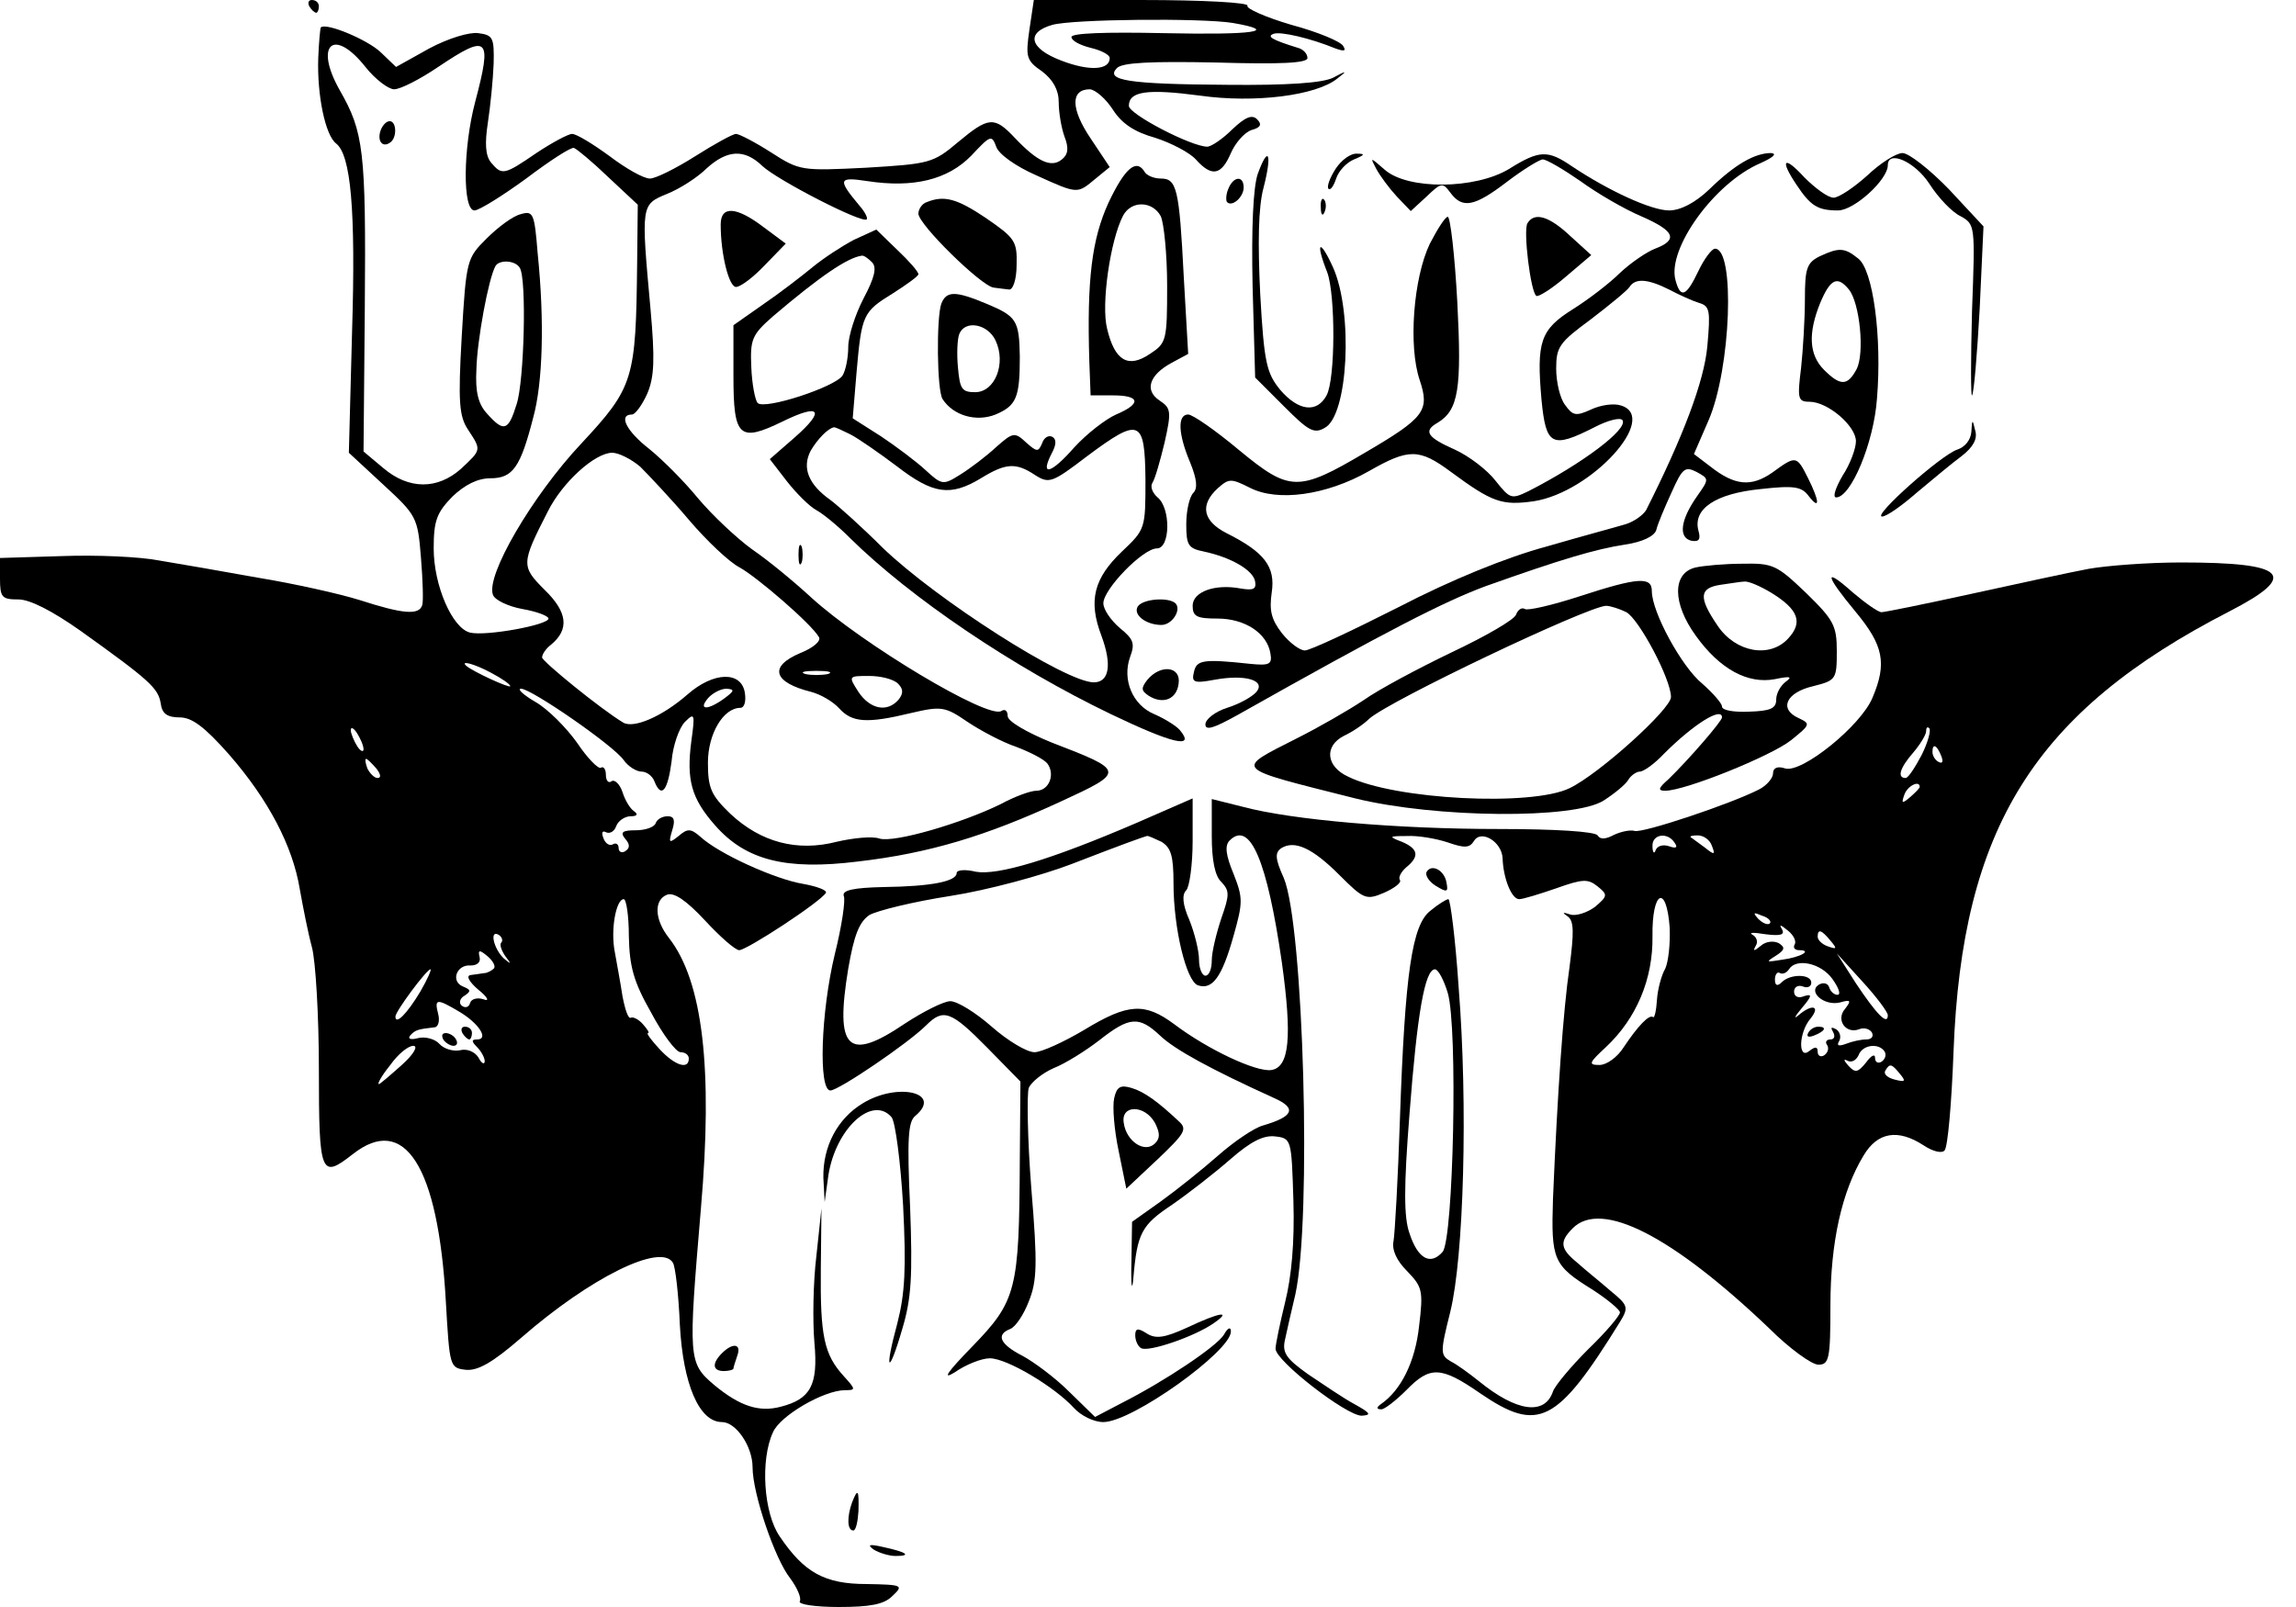 <?xml version="1.0" standalone="no"?>
<!DOCTYPE svg PUBLIC "-//W3C//DTD SVG 20010904//EN"
 "http://www.w3.org/TR/2001/REC-SVG-20010904/DTD/svg10.dtd">
<svg version="1.0" xmlns="http://www.w3.org/2000/svg"
 width="360pt" height="252pt" viewBox="0 0 360 252"
 preserveAspectRatio="xMidYMid meet">

<g transform="translate(0,252) scale(0.1,-0.1)"
fill="#000000" stroke="none">
<path d="M485 2510 c3 -5 8 -10 11 -10 2 0 4 5 4 10 0 6 -5 10 -11 10 -5 0 -7
-4 -4 -10z"/>
<path d="M1614 2473 c-6 -42 -5 -48 20 -65 17 -13 26 -29 26 -48 0 -16 4 -40
9 -54 7 -18 6 -28 -4 -36 -17 -14 -39 -3 -74 34 -32 34 -41 33 -89 -7 -39 -33
-45 -34 -144 -40 -101 -5 -104 -5 -149 24 -25 16 -50 29 -55 29 -5 0 -34 -16
-64 -35 -30 -19 -62 -35 -71 -35 -10 0 -38 16 -63 35 -26 19 -52 35 -59 35 -6
0 -32 -14 -56 -30 -51 -35 -54 -35 -71 -15 -9 11 -10 30 -5 63 4 26 8 67 9 92
1 41 -1 45 -24 48 -14 2 -47 -8 -77 -24 l-52 -29 -24 23 c-21 20 -86 47 -94
39 -1 -2 -3 -23 -4 -48 -2 -58 11 -121 28 -134 23 -18 31 -103 25 -296 l-5
-189 54 -50 c52 -48 54 -51 59 -114 3 -36 4 -70 2 -75 -5 -16 -30 -14 -98 8
-32 10 -104 26 -159 35 -55 10 -125 22 -155 27 -30 6 -99 9 -152 7 l-98 -3 0
-32 c0 -30 3 -33 29 -33 18 0 53 -18 97 -49 109 -78 122 -90 126 -114 2 -16
10 -22 30 -22 19 0 39 -15 77 -58 62 -71 100 -144 111 -211 5 -28 13 -69 19
-91 6 -22 11 -109 11 -192 0 -166 3 -172 53 -133 81 64 134 -18 146 -230 6
-103 6 -105 31 -108 19 -2 42 11 87 50 109 95 219 149 238 118 4 -6 9 -50 11
-98 5 -92 30 -152 66 -152 22 0 48 -38 48 -71 0 -41 35 -144 59 -174 11 -15
18 -31 15 -36 -3 -5 25 -9 61 -9 49 0 71 4 84 17 18 17 17 18 -40 19 -66 0
-98 18 -136 74 -26 37 -31 121 -11 164 11 26 80 66 113 66 17 0 17 1 -2 22
-31 34 -37 63 -36 168 l1 95 -8 -75 c-5 -41 -6 -102 -3 -136 6 -66 -6 -88 -53
-100 -34 -9 -64 1 -104 34 -41 35 -41 40 -21 277 19 219 3 356 -50 424 -23 29
-24 60 -3 68 11 4 30 -9 59 -40 24 -26 48 -47 54 -47 12 0 128 76 136 90 2 4
-14 10 -36 14 -43 7 -132 47 -161 74 -15 13 -20 13 -34 1 -15 -12 -16 -11 -10
9 5 16 3 22 -7 22 -9 0 -17 -5 -19 -11 -2 -6 -16 -11 -31 -11 -21 0 -25 -3
-17 -13 8 -9 8 -15 0 -20 -5 -3 -10 -1 -10 5 0 6 -4 9 -9 6 -5 -3 -12 1 -15
10 -3 8 -2 12 4 9 6 -3 13 1 16 9 3 9 14 16 23 16 10 0 12 3 5 8 -6 4 -14 17
-18 30 -4 12 -12 20 -17 17 -5 -4 -9 1 -9 10 0 9 -4 14 -8 11 -4 -2 -21 15
-37 39 -17 24 -46 53 -65 64 -19 11 -30 21 -23 21 16 0 145 -89 161 -112 7
-10 20 -18 28 -18 8 0 17 -7 20 -15 11 -28 21 -15 27 31 2 25 12 53 21 62 15
15 16 13 10 -30 -8 -61 0 -90 37 -132 48 -55 111 -71 224 -57 112 13 201 40
318 94 102 47 102 48 -15 93 -39 16 -68 33 -68 41 0 8 -4 12 -10 8 -21 -13
-218 105 -298 178 -26 24 -67 58 -92 75 -25 18 -63 54 -85 80 -22 27 -56 61
-77 78 -36 28 -49 54 -27 54 5 0 16 15 24 33 11 26 12 54 5 132 -15 165 -15
164 26 181 20 8 48 26 62 40 32 29 59 31 87 4 23 -22 157 -91 164 -84 2 2 -3
12 -11 21 -35 42 -34 46 12 39 72 -11 126 2 163 40 30 32 32 33 39 14 4 -12
31 -31 63 -45 66 -30 64 -29 93 -5 l22 18 -30 45 c-31 46 -32 77 -1 77 9 -1
25 -15 36 -32 14 -22 34 -35 66 -44 25 -8 54 -23 64 -34 25 -28 40 -25 55 10
7 16 21 32 32 36 15 4 17 9 9 17 -8 8 -19 3 -39 -16 -15 -15 -33 -27 -39 -27
-25 0 -123 51 -123 64 0 23 29 27 112 16 85 -12 182 0 215 27 16 12 15 13 -7
1 -17 -8 -70 -12 -167 -11 -154 1 -190 7 -172 26 8 9 53 11 155 9 102 -3 144
-1 144 7 0 7 -7 14 -15 16 -42 13 -49 18 -38 22 11 4 58 -7 97 -23 14 -5 17
-4 12 4 -4 7 -40 22 -81 33 -41 12 -72 26 -69 30 3 5 -71 9 -165 9 l-170 0 -7
-47z m319 11 c75 -13 33 -19 -108 -16 -92 2 -145 0 -145 -6 0 -6 14 -13 30
-17 17 -4 30 -11 30 -16 0 -19 -32 -21 -76 -4 -50 19 -56 44 -14 56 32 9 233
11 283 3z m-1360 -69 c15 -19 36 -35 45 -35 10 0 41 16 69 35 79 53 85 47 58
-55 -19 -72 -20 -170 -1 -170 7 0 44 23 81 50 37 28 71 50 75 48 5 -2 29 -22
54 -46 l46 -43 -1 -92 c-2 -182 -5 -194 -88 -283 -76 -81 -150 -207 -138 -237
3 -8 24 -18 46 -22 23 -4 41 -11 41 -15 0 -10 -98 -28 -123 -22 -28 7 -57 74
-57 132 0 44 5 56 29 81 20 19 40 29 60 29 35 0 47 17 67 95 15 54 18 151 7
258 -5 63 -7 67 -27 61 -12 -3 -35 -20 -53 -38 -31 -31 -32 -33 -39 -153 -6
-104 -4 -126 10 -147 21 -32 21 -31 -11 -61 -37 -33 -82 -33 -122 1 l-31 26 2
226 c2 247 -2 275 -39 340 -41 72 -10 100 40 37z m242 -315 c11 -17 7 -178 -5
-214 -13 -42 -20 -44 -46 -15 -14 15 -19 34 -17 70 1 45 19 143 30 162 6 10
31 9 38 -3z m189 -312 c13 -13 48 -50 76 -83 28 -33 64 -67 80 -75 27 -15 112
-88 124 -109 4 -6 -9 -17 -29 -25 -50 -21 -43 -46 17 -61 15 -4 34 -15 44 -26
20 -22 43 -24 113 -7 47 11 53 10 88 -14 21 -14 55 -32 76 -39 21 -8 43 -19
49 -26 13 -17 3 -43 -17 -43 -9 0 -34 -9 -56 -21 -61 -30 -167 -61 -190 -54
-11 4 -41 1 -67 -5 -62 -16 -119 -1 -167 44 -30 29 -35 40 -35 80 0 45 24 86
51 86 6 0 9 10 7 23 -5 35 -49 34 -90 -2 -40 -35 -85 -54 -101 -44 -35 21
-127 96 -127 102 0 5 6 14 14 20 29 24 26 51 -10 86 -37 37 -37 41 5 123 23
46 74 92 101 92 10 0 30 -10 44 -22z m-234 -323 c17 -9 30 -18 30 -21 0 -4
-59 23 -69 32 -10 9 13 3 39 -11z m528 -2 c-10 -2 -26 -2 -35 0 -10 3 -2 5 17
5 19 0 27 -2 18 -5z m110 -15 c8 -8 9 -15 1 -25 -18 -21 -45 -15 -63 12 -16
25 -16 25 17 25 18 0 38 -5 45 -12z m-272 -23 c-26 -19 -42 -19 -26 0 7 8 20
15 29 15 13 -1 13 -3 -3 -15z m-566 -80 c0 -5 -5 -3 -10 5 -5 8 -10 20 -10 25
0 6 5 3 10 -5 5 -8 10 -19 10 -25z m20 -30 c7 -9 8 -15 2 -15 -5 0 -12 7 -16
15 -3 8 -4 15 -2 15 2 0 9 -7 16 -15z m396 -263 c1 -47 7 -71 35 -120 18 -34
39 -62 46 -62 7 0 13 -4 13 -10 0 -18 -22 -11 -46 15 -13 14 -21 25 -18 25 3
0 -1 6 -8 14 -7 8 -16 12 -19 10 -4 -2 -9 13 -13 34 -3 20 -9 52 -12 69 -7 35
2 83 14 83 4 0 8 -26 8 -58z m-200 -10 c-3 -3 0 -12 6 -21 10 -13 10 -14 -2
-4 -16 15 -23 46 -8 37 5 -3 7 -9 4 -12z m-12 -41 c-3 -3 -10 -7 -15 -7 -5 -1
-15 -2 -21 -3 -8 -1 -2 -11 12 -23 15 -12 18 -19 8 -15 -9 3 -19 1 -21 -6 -2
-7 -8 -8 -13 -4 -5 4 -3 12 5 16 10 7 9 9 -3 14 -20 8 -10 35 12 33 10 0 16 5
14 13 -3 12 0 12 13 1 8 -7 13 -16 9 -19z m-115 -36 c-21 -35 -39 -53 -39 -39
0 8 49 74 55 74 2 0 -5 -16 -16 -35z m62 -32 c30 -18 46 -43 27 -43 -9 0 -9
-3 0 -12 7 -7 12 -17 12 -22 0 -6 -5 -4 -10 6 -6 9 -18 14 -29 11 -10 -2 -25
2 -32 10 -7 8 -23 12 -34 9 -11 -3 -16 -1 -12 4 8 9 12 10 38 13 6 0 9 10 6
21 -6 24 -3 25 34 3z m-91 -83 c-18 -16 -34 -30 -36 -30 -3 0 5 14 18 30 12
17 28 30 36 30 8 0 1 -13 -18 -30z"/>
<path d="M597 2316 c-6 -16 2 -28 14 -20 12 7 11 34 0 34 -5 0 -11 -6 -14 -14z"/>
<path d="M725 900 c3 -5 8 -10 11 -10 2 0 4 5 4 10 0 6 -5 10 -11 10 -5 0 -7
-4 -4 -10z"/>
<path d="M695 890 c3 -5 11 -10 16 -10 6 0 7 5 4 10 -3 6 -11 10 -16 10 -6 0
-7 -4 -4 -10z"/>
<path d="M1972 2247 c-7 -21 -10 -83 -8 -176 l4 -143 45 -45 c38 -38 47 -44
64 -34 37 19 45 181 13 252 -21 46 -28 40 -9 -8 13 -35 13 -167 -1 -193 -15
-28 -44 -25 -73 9 -21 26 -25 42 -31 149 -4 81 -3 137 5 167 14 54 8 69 -9 22z"/>
<path d="M2094 2255 c-9 -14 -14 -28 -11 -31 3 -3 8 4 12 16 4 12 16 25 28 30
17 7 18 9 5 9 -10 1 -25 -10 -34 -24z"/>
<path d="M2366 2255 c-53 -32 -159 -33 -195 -1 -23 20 -23 20 -13 1 6 -11 20
-30 32 -43 l22 -23 25 23 c23 22 25 22 37 6 19 -26 38 -22 89 17 25 19 51 35
56 35 6 0 33 -16 59 -34 26 -19 69 -44 95 -55 53 -23 59 -37 22 -51 -13 -5
-38 -22 -55 -38 -16 -16 -50 -42 -74 -57 -51 -32 -57 -51 -49 -142 7 -72 16
-77 83 -43 21 11 41 16 44 11 9 -14 -63 -68 -147 -111 -27 -13 -29 -13 -52 16
-13 17 -42 39 -64 49 -43 19 -50 29 -27 42 33 20 38 53 31 189 -4 74 -11 134
-15 134 -4 0 -16 -19 -28 -42 -26 -54 -34 -161 -16 -214 16 -48 8 -59 -86
-114 -105 -62 -118 -61 -197 4 -37 31 -73 56 -80 56 -17 0 -16 -30 3 -75 11
-27 12 -41 5 -48 -6 -6 -11 -28 -11 -49 0 -33 3 -38 28 -43 42 -9 77 -29 80
-47 2 -12 -3 -14 -22 -11 -41 8 -76 -5 -76 -27 0 -17 7 -20 39 -20 43 0 78
-23 83 -55 3 -17 -2 -19 -32 -16 -74 8 -84 6 -88 -13 -4 -16 0 -18 32 -12 49
9 81 -1 66 -19 -7 -8 -27 -19 -46 -25 -19 -6 -34 -18 -34 -26 0 -10 13 -6 49
14 236 133 326 179 391 203 118 42 172 58 218 65 27 4 46 13 49 23 2 9 13 35
24 59 17 38 21 41 39 32 20 -11 20 -11 1 -38 -26 -37 -30 -65 -9 -70 12 -2 15
2 11 16 -9 34 27 58 97 65 53 6 65 4 76 -11 18 -23 17 -8 -1 28 -18 36 -19 36
-56 9 -33 -23 -59 -21 -98 10 l-25 19 23 53 c35 81 42 269 10 269 -5 0 -17
-16 -26 -35 -19 -40 -28 -44 -36 -14 -13 49 61 152 133 183 20 9 27 15 17 16
-25 0 -56 -17 -97 -57 -22 -21 -45 -33 -63 -33 -28 0 -95 31 -152 69 -38 26
-51 26 -99 -4z m251 -189 c15 -8 37 -18 47 -21 17 -5 18 -12 13 -68 -5 -55
-38 -142 -96 -257 -5 -8 -19 -18 -32 -22 -13 -4 -69 -19 -124 -35 -63 -17
-149 -52 -232 -95 -73 -37 -139 -68 -147 -68 -8 0 -24 12 -36 27 -17 22 -20
36 -16 64 6 40 -11 63 -71 93 -37 19 -42 44 -14 70 18 16 21 16 51 1 43 -22
119 -12 186 26 63 36 79 36 129 -1 65 -48 80 -53 130 -46 90 14 197 131 137
150 -11 4 -32 1 -47 -6 -24 -11 -29 -10 -41 7 -8 10 -14 36 -14 57 0 34 5 41
54 77 30 23 57 45 61 51 9 14 28 13 62 -4z"/>
<path d="M2928 2245 c-21 -19 -45 -35 -53 -35 -9 0 -29 15 -46 32 -32 35 -39
28 -12 -12 22 -33 33 -40 65 -40 25 0 78 48 78 71 0 24 42 6 65 -29 14 -22 36
-45 49 -51 23 -13 23 -14 18 -149 -2 -76 -2 -135 0 -132 3 3 8 64 12 135 l6
130 -54 58 c-30 31 -63 57 -73 57 -10 0 -35 -16 -55 -35z"/>
<path d="M1738 2202 c-26 -57 -34 -120 -30 -249 l2 -53 35 0 c43 0 45 -13 5
-30 -16 -7 -46 -30 -66 -52 -36 -41 -54 -46 -35 -9 7 13 8 22 1 26 -6 3 -13
-1 -16 -10 -6 -14 -8 -14 -25 1 -18 17 -21 16 -47 -7 -15 -14 -40 -33 -56 -43
-27 -17 -29 -17 -55 7 -14 13 -46 37 -70 53 l-44 28 6 72 c8 91 10 95 57 124
22 14 40 27 40 30 0 4 -15 21 -33 38 l-33 32 -35 -16 c-19 -10 -48 -29 -65
-43 -17 -14 -52 -41 -77 -58 l-47 -33 0 -80 c0 -96 9 -104 77 -71 59 29 68 18
19 -25 l-39 -34 27 -35 c15 -19 35 -39 46 -45 11 -6 34 -25 52 -43 95 -94 256
-203 410 -277 96 -46 133 -55 108 -25 -6 7 -24 18 -40 25 -34 14 -51 54 -38
90 8 21 5 28 -16 45 -14 12 -26 29 -26 39 0 22 62 86 84 86 21 0 22 63 1 80
-8 7 -12 17 -8 23 4 6 12 34 19 63 11 49 10 54 -8 66 -24 16 -16 40 19 59 l26
14 -7 122 c-7 138 -11 153 -36 153 -11 0 -22 5 -25 10 -13 22 -31 7 -57 -48z
m82 -21 c5 -11 10 -60 10 -109 0 -86 -1 -90 -27 -107 -34 -23 -55 -11 -67 39
-10 38 5 140 25 178 13 24 46 23 59 -1z m-453 -72 c8 -8 5 -23 -13 -57 -13
-25 -24 -59 -24 -76 0 -17 -4 -37 -9 -45 -12 -18 -122 -54 -133 -43 -4 4 -9
30 -10 56 -2 44 1 51 34 80 74 63 117 92 139 95 3 1 10 -4 16 -10z m-34 -270
c12 -6 45 -29 73 -50 57 -44 84 -48 132 -19 39 24 55 25 85 5 22 -14 27 -12
82 30 82 61 90 58 91 -37 0 -77 0 -78 -37 -113 -44 -42 -53 -77 -32 -132 17
-46 12 -73 -12 -73 -44 0 -247 130 -331 211 -33 33 -70 66 -82 75 -34 24 -45
50 -31 77 11 19 28 36 37 37 2 0 13 -5 25 -11z"/>
<path d="M1926 2224 c-4 -9 -4 -19 -2 -21 8 -8 26 8 26 23 0 19 -16 18 -24 -2z"/>
<path d="M1453 2203 c-7 -2 -13 -11 -13 -18 0 -17 99 -114 118 -116 6 -1 17
-2 24 -3 6 -1 12 15 12 39 1 37 -3 42 -48 73 -46 31 -66 36 -93 25z"/>
<path d="M2071 2194 c0 -11 3 -14 6 -6 3 7 2 16 -1 19 -3 4 -6 -2 -5 -13z"/>
<path d="M1130 2168 c0 -47 13 -98 24 -98 7 0 27 15 45 34 l33 34 -35 26 c-42
32 -67 34 -67 4z"/>
<path d="M2395 2170 c-7 -11 5 -109 14 -114 3 -2 24 11 46 30 l40 34 -33 30
c-33 31 -56 38 -67 20z"/>
<path d="M2853 2118 c-20 -10 -23 -19 -23 -67 0 -31 -3 -80 -6 -108 -6 -48 -5
-53 13 -53 29 0 73 -38 73 -62 0 -11 -9 -36 -21 -54 -11 -19 -16 -34 -10 -34
23 0 59 85 64 155 8 96 -6 203 -30 220 -21 17 -30 17 -60 3z m46 -52 c17 -21
25 -100 12 -125 -14 -26 -25 -27 -51 -1 -24 24 -25 58 -6 105 16 38 27 43 45
21z"/>
<path d="M1476 2044 c-8 -22 -7 -137 2 -150 17 -26 53 -36 83 -24 33 14 38 27
38 91 -1 57 -5 63 -53 83 -48 20 -62 20 -70 0z m85 -58 c17 -36 -1 -81 -32
-81 -21 0 -24 5 -27 39 -2 21 -1 44 2 52 9 23 45 16 57 -10z"/>
<path d="M3091 1843 c-1 -13 -10 -24 -22 -28 -25 -8 -134 -105 -118 -105 7 0
31 17 55 38 24 20 55 46 70 57 18 14 25 27 21 40 -4 18 -5 18 -6 -2z"/>
<path d="M1252 1650 c0 -14 2 -19 5 -12 2 6 2 18 0 25 -3 6 -5 1 -5 -13z"/>
<path d="M2658 1630 c-36 -9 -36 -56 1 -107 38 -53 82 -76 124 -68 24 5 28 4
17 -4 -8 -6 -15 -18 -15 -28 0 -14 -9 -18 -43 -19 -23 -1 -42 2 -42 8 0 5 -14
21 -31 36 -32 26 -79 112 -79 145 0 23 -21 22 -113 -8 -43 -14 -82 -23 -86
-20 -5 3 -11 -1 -14 -9 -3 -8 -48 -34 -101 -59 -52 -25 -114 -58 -138 -75 -24
-16 -71 -43 -105 -60 -98 -50 -102 -45 92 -94 126 -31 345 -33 390 -3 17 11
34 25 38 32 4 7 13 13 18 13 6 0 23 12 38 28 47 47 91 74 91 57 0 -6 -53 -67
-84 -97 -16 -14 -17 -18 -5 -18 31 0 165 54 197 79 31 25 31 26 12 35 -31 14
-20 40 23 50 36 9 37 11 37 55 0 40 -5 49 -48 91 -46 44 -52 47 -100 46 -27 0
-61 -3 -74 -6z m120 -40 c42 -26 49 -46 26 -71 -29 -32 -83 -22 -111 20 -30
44 -29 59 5 64 15 2 32 5 37 5 6 1 25 -7 43 -18z m-228 -30 c20 -11 70 -105
70 -133 0 -19 -113 -121 -159 -143 -60 -29 -274 -18 -347 18 -35 16 -38 48 -7
64 13 6 31 18 40 27 33 29 340 175 371 177 7 0 22 -5 32 -10z"/>
<path d="M3275 1628 c-27 -5 -110 -23 -183 -39 -73 -16 -137 -29 -142 -29 -5
0 -25 14 -45 31 -46 41 -44 28 5 -31 43 -52 49 -80 26 -134 -18 -44 -111 -119
-137 -111 -12 4 -19 1 -19 -8 0 -7 -10 -19 -22 -25 -45 -23 -183 -69 -195 -65
-7 2 -21 -1 -32 -6 -13 -7 -22 -8 -26 -1 -4 6 -66 10 -155 10 -158 0 -324 14
-402 35 l-48 12 0 -58 c0 -38 5 -63 15 -72 13 -14 13 -20 0 -57 -8 -24 -15
-53 -15 -66 0 -13 -4 -24 -10 -24 -5 0 -10 11 -10 25 0 14 -7 42 -15 62 -11
25 -12 40 -5 47 5 5 10 40 10 77 l0 67 -87 -38 c-137 -59 -219 -83 -253 -77
-16 4 -30 3 -30 -2 0 -13 -39 -21 -114 -22 -48 -1 -66 -5 -63 -14 3 -6 -3 -47
-14 -91 -22 -91 -26 -214 -7 -214 13 0 122 74 150 102 27 27 39 23 96 -35 l52
-53 -1 -124 c-1 -203 -5 -220 -75 -292 -38 -39 -48 -53 -27 -40 17 12 42 22
55 22 27 0 102 -45 132 -78 11 -12 31 -22 46 -22 45 0 200 111 200 142 0 8 -5
6 -11 -5 -11 -18 -91 -72 -160 -107 l-42 -22 -41 40 c-22 22 -56 47 -73 56
-35 18 -42 33 -19 42 8 3 21 22 29 43 13 32 14 58 4 178 -6 77 -7 147 -4 157
4 9 21 23 39 31 18 7 50 27 72 44 47 37 62 38 95 7 23 -22 80 -53 179 -98 36
-16 30 -29 -18 -43 -14 -4 -45 -25 -70 -47 -25 -22 -65 -54 -90 -72 l-45 -32
-1 -64 c-1 -36 1 -47 3 -25 6 72 13 84 61 116 26 18 67 50 91 71 32 28 52 38
70 36 26 -3 26 -4 29 -101 2 -65 -3 -119 -13 -159 -8 -33 -15 -66 -15 -73 0
-19 111 -105 135 -105 16 1 14 4 -11 18 -17 9 -49 31 -73 47 -35 25 -41 34
-36 55 3 14 10 45 16 70 26 118 13 579 -18 653 -14 31 -14 40 -4 47 21 13 49
0 91 -42 38 -38 42 -40 70 -28 16 7 28 16 25 20 -3 4 2 13 10 20 21 17 19 29
-7 40 -21 8 -21 9 8 9 17 1 46 -4 64 -10 26 -9 34 -9 41 2 11 19 44 -1 45 -27
1 -31 14 -64 26 -64 6 0 32 8 58 17 42 15 50 15 65 3 16 -13 16 -15 -4 -32
-12 -9 -30 -15 -39 -12 -12 4 -13 3 -4 -3 10 -7 10 -25 3 -79 -10 -68 -19
-198 -26 -364 -3 -96 0 -104 63 -143 23 -15 42 -31 42 -35 0 -5 -22 -31 -50
-58 -27 -27 -52 -57 -55 -66 -13 -38 -57 -32 -116 16 -15 12 -34 26 -44 31
-17 10 -17 14 -1 78 21 85 28 322 13 510 -5 75 -13 137 -16 137 -3 0 -16 -8
-28 -18 -29 -22 -40 -97 -48 -327 -3 -93 -8 -180 -10 -191 -3 -14 5 -31 21
-47 24 -25 26 -30 19 -87 -6 -55 -28 -100 -60 -122 -7 -5 -7 -8 1 -8 5 0 23
14 39 30 37 38 54 38 116 -5 91 -62 120 -48 219 112 14 23 13 26 -15 49 -16
14 -40 33 -52 44 -27 22 -28 33 -7 54 45 45 156 -12 308 -157 32 -32 67 -57
77 -57 17 0 19 9 19 93 0 99 18 179 52 235 22 37 54 42 94 16 15 -10 29 -13
33 -8 5 5 11 74 14 154 13 352 127 534 432 691 111 57 91 77 -75 77 -52 0
-117 -5 -145 -10z m-262 -292 c-10 -19 -21 -36 -25 -36 -14 0 -9 16 12 40 11
13 20 28 20 33 0 6 2 8 5 5 3 -3 -2 -22 -12 -42z m31 -2 c3 -8 2 -12 -4 -9 -6
3 -10 10 -10 16 0 14 7 11 14 -7z m-34 -48 c0 -2 -7 -9 -15 -16 -13 -11 -14
-10 -9 4 5 14 24 23 24 12z m-1189 -86 c15 -9 19 -22 19 -65 0 -71 20 -153 38
-160 23 -8 38 13 56 77 15 53 15 60 0 98 -12 29 -14 44 -6 52 32 32 59 -32 82
-192 16 -116 12 -164 -17 -168 -24 -3 -99 32 -152 72 -46 34 -72 33 -141 -9
-32 -19 -67 -35 -78 -35 -12 0 -42 18 -67 40 -25 22 -54 40 -65 40 -10 0 -42
-16 -71 -35 -90 -61 -110 -41 -89 86 9 52 17 73 33 84 12 7 69 21 127 30 58 9
143 32 190 50 80 31 111 42 118 44 2 1 12 -4 23 -9z m805 -2 c5 -7 2 -9 -9 -5
-9 3 -18 1 -21 -6 -2 -7 -5 -4 -5 6 -1 19 24 23 35 5z m58 -4 c6 -15 4 -15
-11 -3 -10 7 -20 15 -22 16 -2 2 3 3 11 3 9 0 19 -7 22 -16z m-66 -129 c1 -25
-2 -53 -7 -64 -6 -10 -12 -33 -13 -49 -1 -17 -4 -29 -6 -27 -6 5 -24 -14 -46
-47 -10 -16 -27 -28 -38 -28 -18 0 -17 3 10 28 48 45 74 107 73 174 -1 71 22
83 27 13z m157 7 c-3 -3 -11 0 -18 7 -9 10 -8 11 6 5 10 -3 15 -9 12 -12z m39
-33 c-3 -5 0 -9 7 -9 21 0 3 -11 -27 -15 -25 -4 -26 -4 -10 6 14 9 16 13 5 20
-8 4 -20 3 -28 -4 -11 -9 -13 -9 -8 0 4 6 1 14 -5 17 -7 4 2 4 20 1 24 -3 31
-1 26 8 -5 8 -2 7 9 -2 9 -7 14 -17 11 -22z m56 6 c11 -13 10 -14 -4 -9 -9 3
-16 10 -16 15 0 13 6 11 20 -6z m90 -117 c0 -17 -18 2 -50 50 l-30 47 40 -44
c22 -24 40 -48 40 -53z m-87 57 c10 -14 14 -25 8 -25 -5 0 -11 5 -13 12 -2 6
-9 8 -16 4 -18 -11 8 -34 33 -28 17 5 18 3 8 -10 -15 -17 1 -40 22 -32 7 3 16
1 20 -5 3 -6 0 -11 -9 -11 -8 0 -22 -3 -32 -7 -11 -4 -15 -3 -10 5 3 6 1 14
-5 18 -8 4 -9 3 -5 -4 4 -7 2 -12 -4 -12 -6 0 -9 -4 -5 -9 3 -5 1 -12 -5 -16
-5 -3 -10 -1 -10 6 0 8 -4 8 -13 1 -18 -15 -17 29 2 51 16 20 2 23 -19 5 -8
-7 -6 -2 5 11 16 19 17 23 4 19 -9 -4 -16 -1 -16 7 0 7 6 11 14 8 7 -3 13 0
13 6 0 14 -33 14 -46 1 -7 -7 -11 -6 -11 4 0 8 4 13 8 10 4 -2 10 0 14 6 11
18 50 10 68 -15z m-603 -22 c16 -54 9 -385 -8 -406 -19 -22 -39 -11 -52 29 -9
25 -9 73 0 187 12 157 24 227 40 227 5 0 14 -17 20 -37z m685 -92 c3 -5 1 -12
-5 -16 -5 -3 -10 -1 -10 6 0 7 -6 4 -14 -7 -13 -16 -17 -17 -28 -5 -7 8 -8 11
-2 8 7 -4 14 0 18 8 6 17 32 20 41 6z m24 -35 c10 -12 8 -13 -8 -9 -12 3 -18
9 -15 14 7 12 10 11 23 -5z"/>
<path d="M2835 900 c-3 -6 1 -7 9 -4 18 7 21 14 7 14 -6 0 -13 -4 -16 -10z"/>
<path d="M1784 1569 c-8 -13 13 -29 37 -29 17 0 32 24 22 34 -11 10 -51 7 -59
-5z"/>
<path d="M1799 1454 c-10 -13 -10 -17 2 -25 22 -14 44 -6 47 19 4 27 -28 31
-49 6z"/>
<path d="M2237 1153 c-3 -5 3 -15 14 -22 18 -11 20 -10 17 5 -3 19 -23 30 -31
17z"/>
<path d="M1747 798 c-3 -13 0 -50 7 -83 l12 -59 49 46 c42 40 47 47 34 59 -34
32 -55 47 -75 53 -17 5 -23 2 -27 -16z m64 -39 c8 -16 8 -24 0 -32 -16 -16
-45 3 -49 32 -5 29 33 29 49 0z"/>
<path d="M1353 790 c-40 -24 -63 -68 -62 -117 l2 -38 6 43 c12 73 69 125 99
90 6 -8 14 -70 18 -138 5 -99 3 -138 -9 -185 -21 -77 -14 -84 8 -8 14 47 16
82 12 190 -5 108 -3 134 8 143 44 37 -28 53 -82 20z"/>
<path d="M1861 438 c-35 -16 -49 -18 -63 -9 -14 9 -18 8 -18 -3 0 -8 4 -17 9
-20 11 -7 84 18 114 39 29 20 11 18 -42 -7z"/>
<path d="M1132 398 c-16 -16 -15 -28 3 -28 8 0 15 2 15 4 0 2 3 11 6 20 7 19
-7 21 -24 4z"/>
<path d="M1336 164 c-8 -22 -8 -44 2 -44 4 0 7 14 8 30 1 34 -1 37 -10 14z"/>
<path d="M1370 90 c8 -5 24 -10 34 -10 26 0 18 6 -19 14 -22 5 -26 4 -15 -4z"/>
</g>
</svg>
